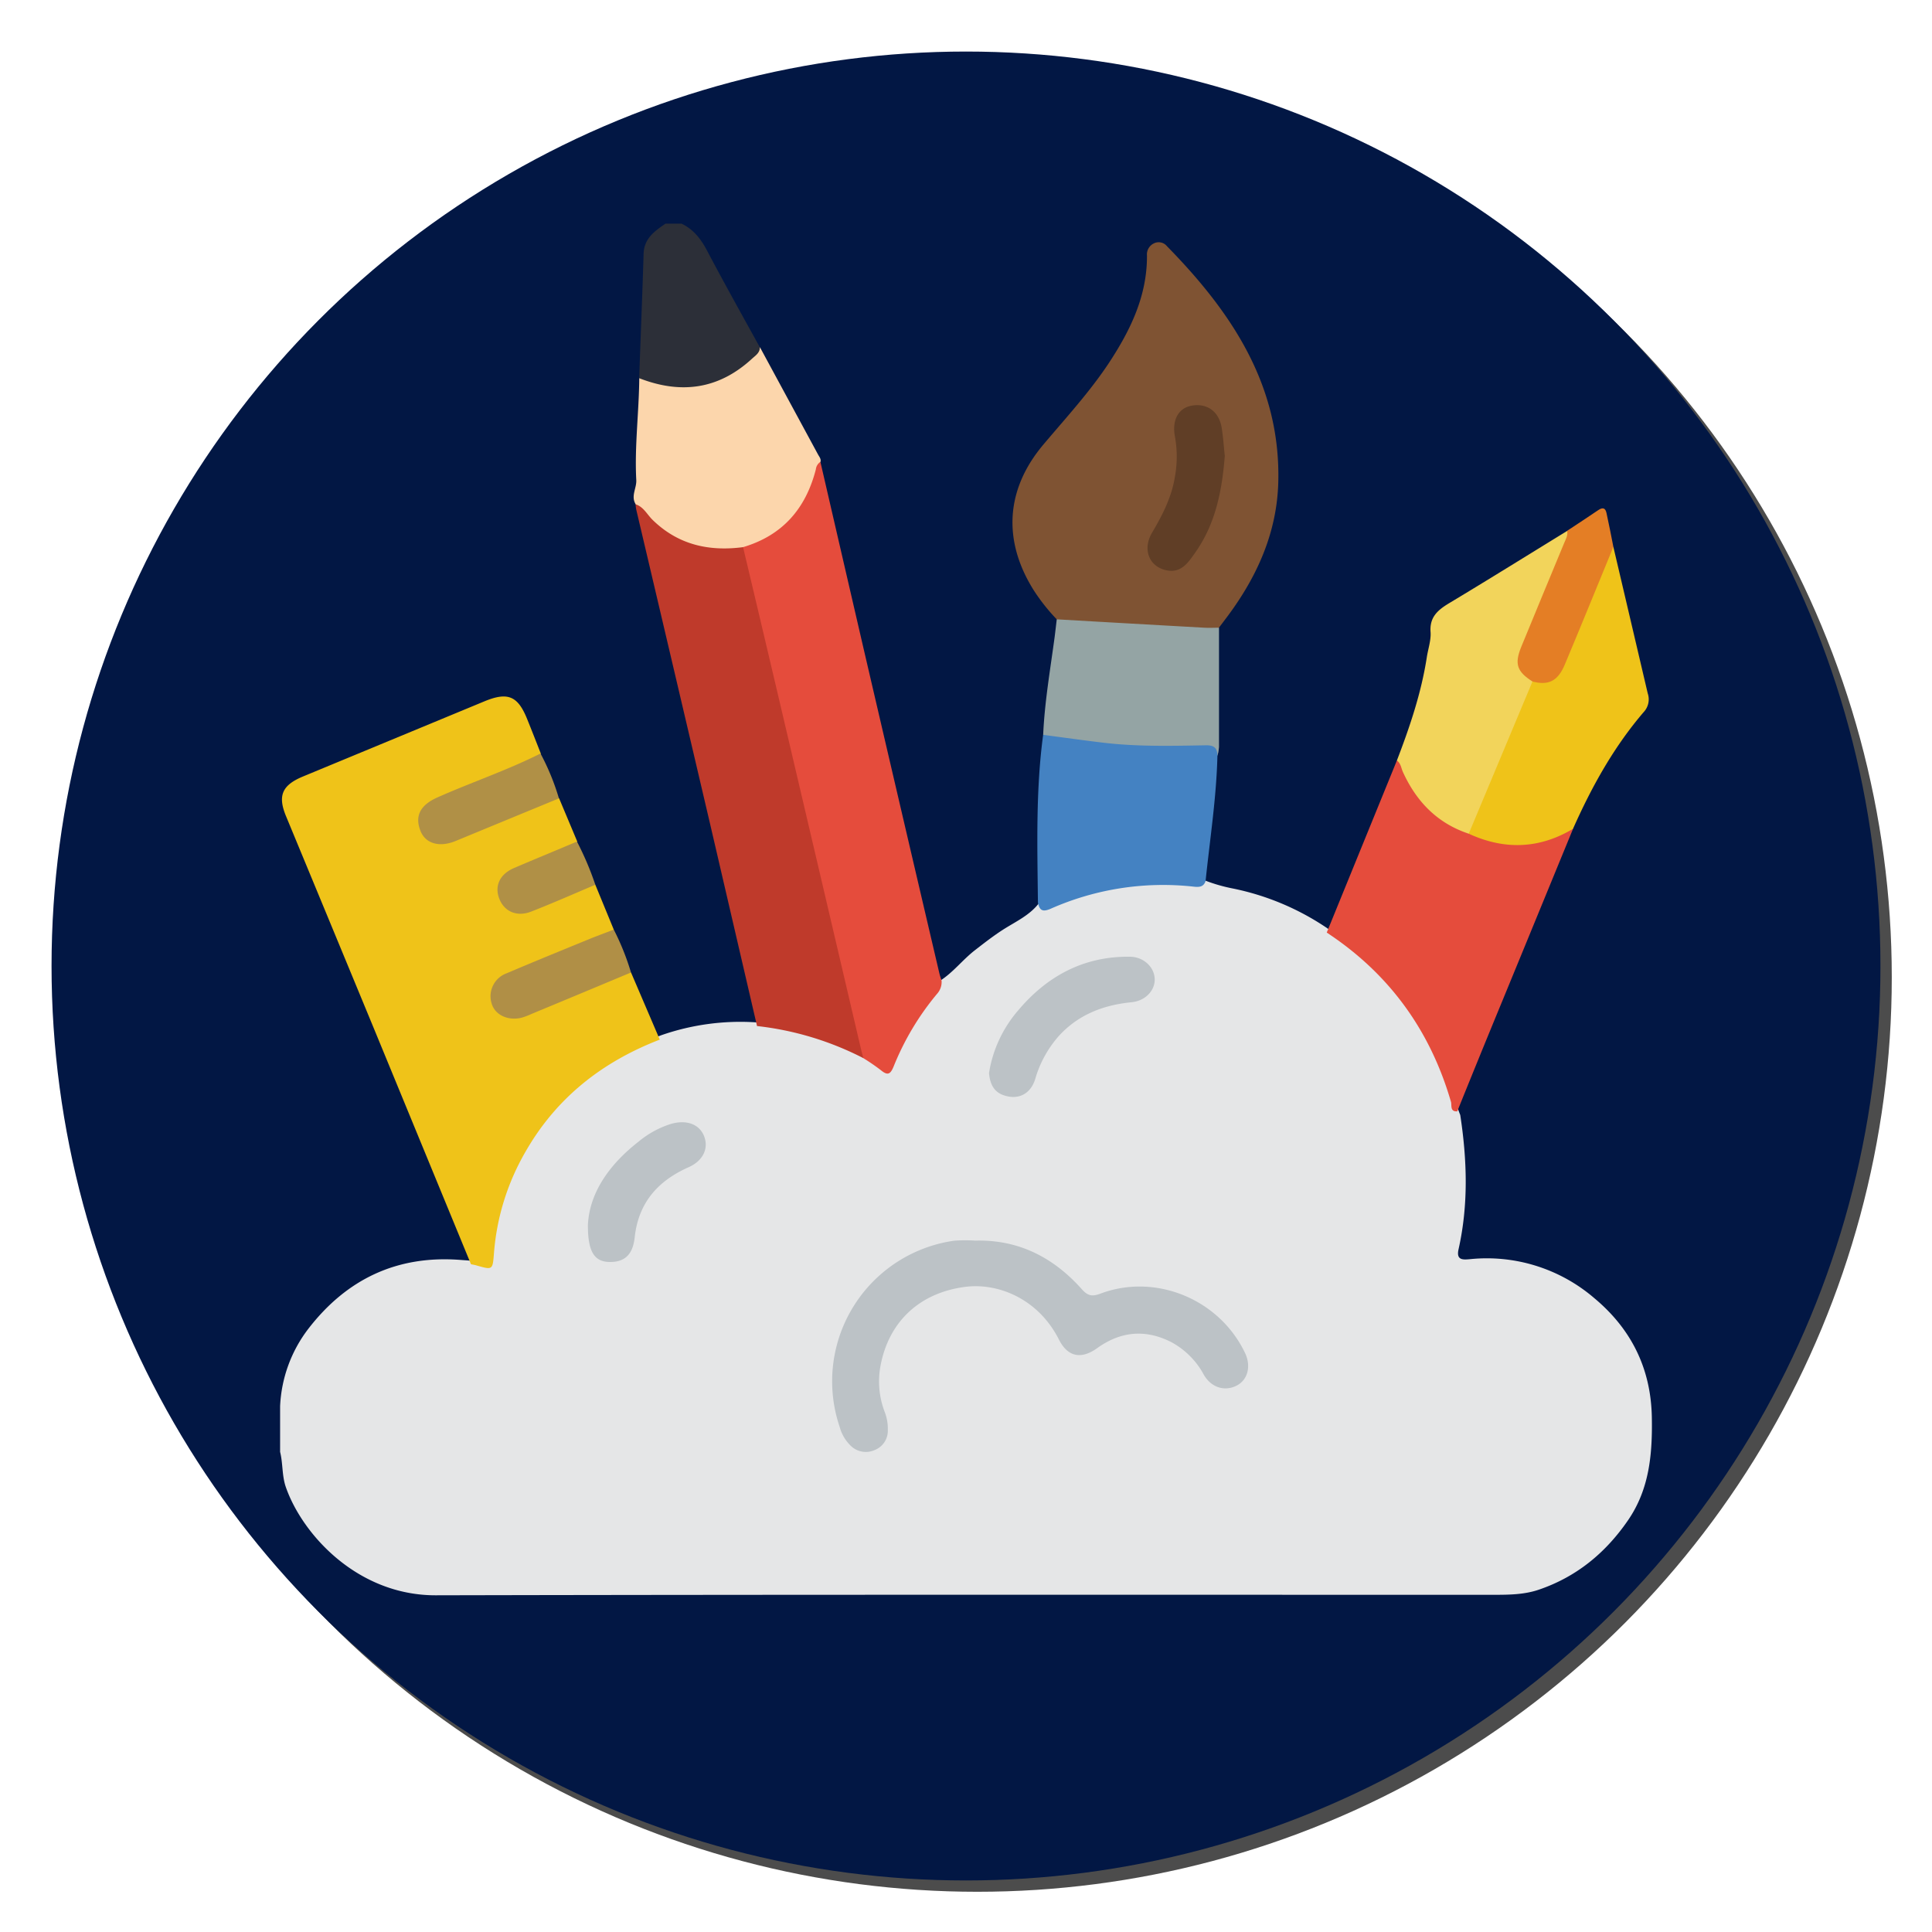 <svg xmlns="http://www.w3.org/2000/svg" viewBox="0 0 512 512"><defs><style>.cls-1{isolation:isolate;}.cls-2{mix-blend-mode:multiply;opacity:0.7;}.cls-3{fill:#021744;}.cls-4{fill:#e5e6e7;}.cls-5{fill:#2c2f38;}.cls-6{fill:#efc319;}.cls-7{fill:#e54c3c;}.cls-8{fill:#bf3a2b;}.cls-9{fill:#bcc2c6;}.cls-10{fill:#4482c2;}.cls-11{fill:#7f5333;}.cls-12{fill:#fcd6ac;}.cls-13{fill:#f2d45b;}.cls-14{fill:#94a4a4;}.cls-15{fill:#e47e25;}.cls-16{fill:#b09046;}.cls-17{fill:#b08f46;}.cls-18{fill:#603e26;}</style></defs><g class="cls-1"><g id="Capa_1" data-name="Capa 1"><g class="cls-2"><circle cx="259" cy="259" r="242.34"/></g><circle class="cls-3" cx="256" cy="256" r="242.34"/><path class="cls-4" d="M74.23,384.76V372.7a36.37,36.37,0,0,1,7.47-20.54C91.85,339,105.19,332.6,122,333.89c.82.07,1.65.11,2.47.19a9.24,9.24,0,0,1,2.45.3c2.27.62,2.78-.51,3-2.55,3.32-28.45,18.85-47.3,45.34-57.49a63.66,63.66,0,0,1,24.9-3.42,68.78,68.78,0,0,1,28.69,8.5c6.3,4,6.41,4,9.67-2.84,2.85-6,7.26-11,10.61-16.67,3.5-2.23,6-5.6,9.27-8.12,2.42-1.88,4.82-3.75,7.4-5.41,3.4-2.18,7.19-3.84,9.69-7.24,2.05.71,3.9,0,5.8-.72a74.89,74.89,0,0,1,33.88-4.81,34.32,34.32,0,0,0,4.2-.26,43.3,43.3,0,0,0,7.09,2.06A69,69,0,0,1,352,246.17c15.64,10,26.05,24,32.23,41.31.95,2.65,1.69,5.38,2.75,8,1.82,11.9,2.2,23.77-.45,35.59-.66,2.95,1.17,2.79,3.07,2.62A43.69,43.69,0,0,1,422.48,344c9.76,8.13,15,18.56,15.27,31.44.18,9.71-.56,19.09-6.31,27.45-5.95,8.66-13.66,15-23.63,18.39-3.73,1.28-7.68,1.35-11.55,1.36-93.62,0-187.23-.08-280.84.13-20.72,0-35.31-16.15-39.67-28.67C74.7,391.09,75,387.83,74.23,384.76Z"/><path class="cls-5" d="M169.38,100.27c.4-11,.85-22,1.18-33,.12-4.08,2.9-6,5.8-8h4.26c3.18,1.52,5.15,4.09,6.77,7.17,4.54,8.61,9.29,17.1,14,25.63a3.42,3.42,0,0,1-1,3.24c-7.34,8.27-19.22,10.58-29.2,6.7A4.5,4.5,0,0,1,169.38,100.27Z"/><path class="cls-6" d="M157.77,234.47l4.89,11.89c-.8,1.69-2.49,2.09-4,2.68-7.38,2.86-14.59,6.13-21.92,9.08a14.91,14.91,0,0,0-2.86,1.41,5.06,5.06,0,0,0-2.11,6.21c.84,2.54,3,3.14,5.43,2.85a16.28,16.28,0,0,0,4.39-1.33l20.93-8.72c1.5-.62,3-1.61,4.71-.82l7.62,17.79c-15.23,5.87-27.41,15.4-35.58,29.7a63.16,63.16,0,0,0-8.35,26.73c-.37,4.66-.29,4.66-4.73,3.39-.46-.13-.92-.2-1.38-.3q-13-31.57-26-63.14-11.49-27.79-23-55.57c-2.27-5.46-1.06-8.24,4.48-10.54l48.06-19.91c6.18-2.56,8.85-1.47,11.32,4.61,1.24,3.06,2.44,6.14,3.65,9.21-.35,2.2-2.31,2.51-3.88,3.15-7.11,2.88-14.17,5.86-21.25,8.82a16.34,16.34,0,0,0-3.78,1.9,4.88,4.88,0,0,0-1.63,6c.85,2.33,2.78,3.08,5.11,2.88a17.79,17.79,0,0,0,5.36-1.77c6.61-2.84,13.29-5.52,19.92-8.32,1.57-.66,3.15-1.82,5-.79l4.82,11.48c-.47,1.61-2,1.9-3.22,2.46-4.06,1.86-8.27,3.36-12.34,5.2-3.64,1.65-5.1,4.35-3.86,7.13s4.13,3.84,7.81,2.37c4.25-1.7,8.47-3.48,12.74-5.14C155.25,234.61,156.41,233.88,157.77,234.47Z"/><path class="cls-7" d="M217.42,122.42q5.72,24.77,11.45,49.52,10,43,20.06,85.95c.16.69.4,1.36.6,2a4.69,4.69,0,0,1-1.22,3.51,71.65,71.65,0,0,0-11.48,19.21c-.88,2.16-1.62,2.46-3.39,1a54.23,54.23,0,0,0-4.6-3.16,11.23,11.23,0,0,1-2.6-5.32q-14.67-62.92-29.65-125.76a8.49,8.49,0,0,1-.33-3.84c.62-1.81,2.28-2.3,3.79-2.9,7.19-2.85,11.5-8.28,14.13-15.37C214.84,125.47,214.58,122.85,217.42,122.42Z"/><path class="cls-8" d="M196.92,145q4.52,19,9,38.05,11.15,47.49,22.26,95c.19.8.42,1.59.64,2.38a81.23,81.23,0,0,0-28.2-8.52q-6.25-26.94-12.51-53.87-9.72-41.5-19.5-83a12.75,12.75,0,0,1-.18-1.4c.11-1.32.91-.77,1.42-.44a28.16,28.16,0,0,1,3.59,3.4c5.37,5.13,11.58,8,19.17,7.41C194.13,143.92,195.73,143.67,196.92,145Z"/><path class="cls-7" d="M351.6,247.14l18.59-45.6c1.61.1,2,1.42,2.54,2.57a30.26,30.26,0,0,0,17.1,16.19c8.32,3,16.57,3.46,24.73-.59.71-.35,1.53-.71,2.31-.06q-9.39,22.88-18.8,45.76-6,14.54-11.88,29.11c-2,.13-1.41-1.65-1.67-2.53C379,273,368.11,258,351.6,247.14Z"/><path class="cls-9" d="M258.44,328.78c11.51-.32,20.76,4.47,28.26,12.88,1.52,1.7,2.63,2,4.78,1.22,14.69-5.6,31.66,1.38,38.47,15.68,1.65,3.45.74,7.08-2.15,8.6-3.17,1.66-6.77.62-8.77-2.83a21.18,21.18,0,0,0-8.6-8.64c-6.83-3.5-13.43-2.9-19.65,1.57-4.26,3.06-7.82,2.35-10.15-2.26-5.42-10.72-15.91-15-24.57-14-12.37,1.5-20.52,9.28-22.71,20.92a22.63,22.63,0,0,0,1.08,12.2,12.24,12.24,0,0,1,.85,4.84,5.48,5.48,0,0,1-3.44,5.3,5.73,5.73,0,0,1-6.53-1.26,10.83,10.83,0,0,1-2.79-4.86,37.63,37.63,0,0,1,30.26-49.33A38.15,38.15,0,0,1,258.44,328.78Z"/><path class="cls-10" d="M275.06,239.21c-.15-14.85-.6-29.72,1.39-44.51,1.28-1.24,2.83-1,4.33-.71a193.84,193.84,0,0,0,35.78,2.18,27.82,27.82,0,0,1,3.16.12c2.48.24,3.65,1.43,2.91,4-.27,11.15-2,22.15-3.14,33.22-.53,1.53-1.66,1.63-3.08,1.47a73.57,73.57,0,0,0-38,5.86C276.23,241.78,275.48,241.21,275.06,239.21Z"/><path class="cls-9" d="M262.1,284.37a33.28,33.28,0,0,1,7.74-16.62c7.64-9.08,17.36-14.35,29.55-14.21,3.59,0,6.53,2.68,6.62,5.92.08,3.08-2.52,5.78-6.12,6.14-7.41.72-14,3.24-19.14,8.78A29.54,29.54,0,0,0,274.33,286c-1.22,3.87-4.33,5.45-7.94,4.38C263.49,289.57,262.36,287.41,262.1,284.37Z"/><path class="cls-9" d="M155.8,324.64c.4-8.54,5.67-16.05,13.42-22.09a25.25,25.25,0,0,1,8.65-4.72c4.11-1.15,7.45.09,8.71,3.24s-.15,6.5-4.08,8.25c-8.19,3.63-13.31,9.44-14.3,18.59-.37,3.37-1.68,6.21-5.73,6.5C157.8,334.74,155.77,332.28,155.8,324.64Z"/><path class="cls-11" d="M280.05,164.13a51,51,0,0,1-6.13-7.75c-8.25-13.16-7.4-26.74,2.61-38.59,6-7.12,12.34-14,17.48-21.81,5.63-8.6,10-17.63,9.95-28.25a3.24,3.24,0,0,1,1.77-3.2,2.83,2.83,0,0,1,3.54.73c17.05,17.4,30.11,36.74,29.49,62.44-.33,13.32-5.53,24.94-13.36,35.5-.78,1.05-1.57,2.08-2.35,3.11-1.49,1.55-3.47,1.43-5.31,1.31-11.5-.73-23-1.11-34.52-2.16A4.32,4.32,0,0,1,280.05,164.13Z"/><path class="cls-12" d="M196.92,145c-9.1,1.19-17.25-.64-24-7.25-1.43-1.4-2.35-3.4-4.44-4.1-1.37-2.15.25-4.25.14-6.42-.48-9,.72-18,.79-27,11,4.28,21,3,29.87-5.16.92-.85,2.14-1.57,2.09-3.1q7.71,14.24,15.42,28.48c.34.62.83,1.15.66,1.93a2.7,2.7,0,0,0-1.24,2C213.53,134.85,207.33,141.91,196.92,145Z"/><path class="cls-13" d="M389.23,220.94c-8.32-2.76-13.86-8.5-17.43-16.33-.48-1.05-.56-2.31-1.61-3.07,3.42-8.9,6.47-17.9,7.93-27.37.34-2.2,1.13-4.44,1-6.6-.33-4,1.88-5.89,4.92-7.72,10.5-6.3,20.9-12.78,31.34-19.19,1.58,1.88.24,3.6-.44,5.23-3.19,7.71-6.19,15.52-9.68,23.1-2,4.27-2.5,8,1.28,11.44a5.94,5.94,0,0,1-.65,3.75q-6.81,16.23-13.48,32.53C391.72,218.31,391.54,220.49,389.23,220.94Z"/><path class="cls-6" d="M389.23,220.94l16.89-40.34c5.46-.45,7.49-4.27,9.22-8.81,2.91-7.61,6.15-15.09,9.3-22.6.67-1.59,1.11-3.42,2.92-4.26q4.56,19.41,9.1,38.8a4.92,4.92,0,0,1-.8,4.67c-8.09,9.35-14,20-19,31.25C407.89,225,398.66,225.28,389.23,220.94Z"/><path class="cls-14" d="M280.05,164.13q19.56,1.13,39.12,2.22c1.29.07,2.59,0,3.88,0q0,15.81,0,31.61a13.13,13.13,0,0,1-.43,2.37c0-2-.75-2.85-3-2.82-9.06.16-18.14.39-27.17-.68-5.35-.63-10.69-1.39-16-2.09.39-8.76,1.9-17.39,3.05-26C279.7,167.14,279.87,165.64,280.05,164.13Z"/><path class="cls-15" d="M427.56,144.93c-4.29,10.42-8.53,20.85-12.89,31.23-1.84,4.38-4.36,5.56-8.55,4.44-4.1-2.61-4.81-4.63-3-9.11,3.75-9.17,7.57-18.3,11.35-27.46.44-1.08,1.09-2.12.85-3.37,2.74-1.82,5.49-3.6,8.2-5.45,1.17-.8,1.92-.67,2.22.76C426.38,139,427,141.94,427.56,144.93Z"/><path class="cls-16" d="M148.12,211.58q-13.71,5.65-27.42,11.31c-4.31,1.76-8,.65-9.29-2.75-1.54-3.93,0-6.84,4.57-8.84,9-4,18.42-7.16,27.26-11.61A62.85,62.85,0,0,1,148.12,211.58Z"/><path class="cls-17" d="M167.22,257.72q-13.18,5.52-26.39,11a18.38,18.38,0,0,1-2.66,1c-3.41.81-6.67-.62-7.72-3.32a6.47,6.47,0,0,1,3.77-8.45c7.47-3.18,15-6.24,22.51-9.32,2-.8,4-1.52,5.93-2.27A66.88,66.88,0,0,1,167.22,257.72Z"/><path class="cls-16" d="M157.77,234.47c-5.65,2.38-11.25,4.87-17,7.11-3.79,1.48-7.11,0-8.44-3.38s.07-6.53,3.93-8.18c5.53-2.37,11.09-4.64,16.64-7A81.14,81.14,0,0,1,157.77,234.47Z"/><path class="cls-18" d="M324.58,120.82c-.71,9.13-2.43,18-7.85,25.65-1.73,2.45-3.55,5.31-7.24,4.73-4.85-.77-6.86-5.48-4.2-10,2.77-4.7,5.23-9.45,6.09-14.94a29.69,29.69,0,0,0,0-10.51c-.86-4.37.88-7.63,4.45-8.25,4.13-.72,7.3,1.62,7.95,6C324.16,115.91,324.32,118.37,324.58,120.82Z"/></g></g></svg>